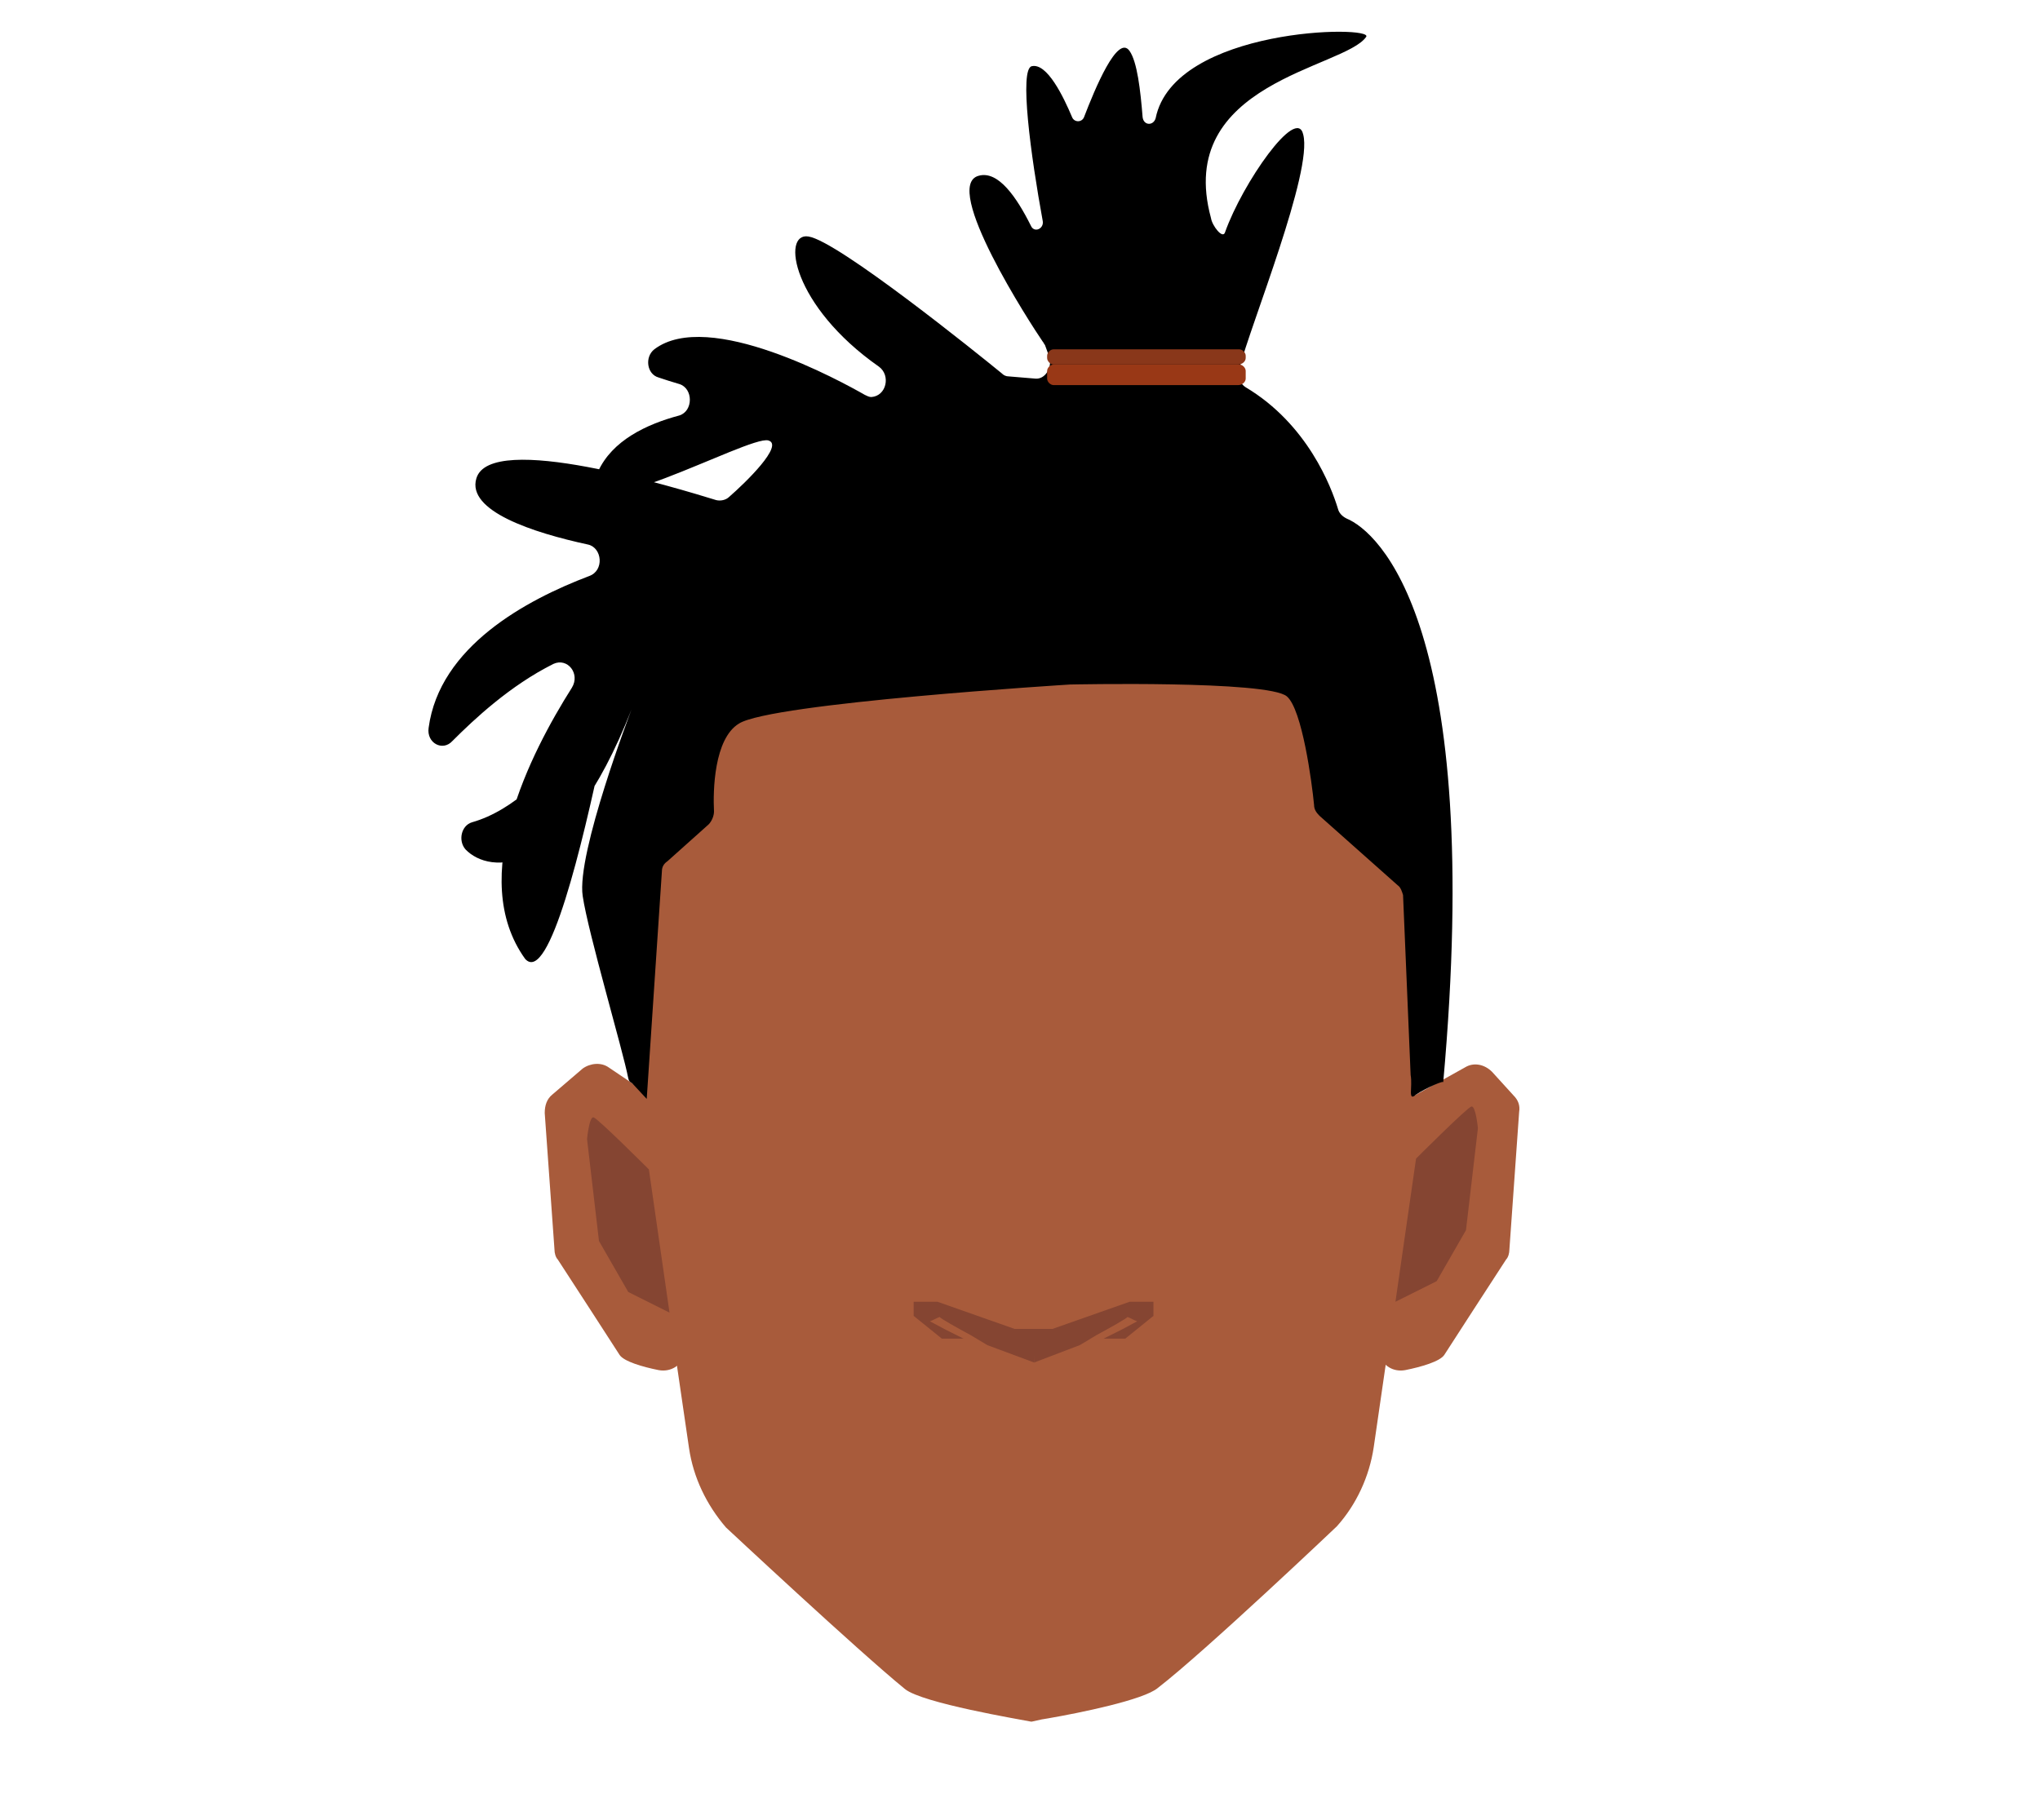 <?xml version="1.0" encoding="utf-8"?>
<!-- Generator: Adobe Illustrator 26.0.2, SVG Export Plug-In . SVG Version: 6.00 Build 0)  -->
<svg version="1.1" id="Layer_1" xmlns="http://www.w3.org/2000/svg" xmlns:xlink="http://www.w3.org/1999/xlink" x="0px" y="0px"
	 viewBox="0 0 188 167.8" style="enable-background:new 0 0 188 167.8;" xml:space="preserve">
<style type="text/css">
	.st0{fill:#A85B3B;}
	.st1{fill:#854532;}
	.st2{fill:#89371A;}
	.st3{fill:#993816;}
</style>
<g>
	<g id="Calque_9">
		<path class="st0" d="M60.4,101.3l-4.3-2.9c-0.7-0.5-1.7-0.4-2.4,0.1l-2.8,2.4c-0.5,0.4-0.7,1-0.7,1.7l0.9,12.6
			c0,0.3,0.1,0.7,0.3,0.9c1.1,1.7,5.2,8,5.7,8.8c0.4,0.6,2.1,1.1,3.6,1.4c1.1,0.2,2.1-0.4,2.4-1.5l2.9-12.3c0.1-0.5,0-1-0.2-1.4
			L61,102C60.9,101.8,60.7,101.5,60.4,101.3z"/>
		<path class="st0" d="M129.8,101.3l5.2-2.9c0.8-0.5,1.8-0.3,2.5,0.4l2,2.2c0.4,0.4,0.6,0.9,0.5,1.5l-0.9,12.7
			c0,0.3-0.1,0.7-0.3,0.9c-1.1,1.7-5.2,8-5.7,8.8c-0.4,0.6-2.1,1.1-3.6,1.4c-1.1,0.2-2.1-0.4-2.4-1.5l-2.9-12.3
			c-0.1-0.5,0-1,0.2-1.4l4.7-9C129.1,101.8,129.4,101.5,129.8,101.3z"/>
		<path class="st0" d="M132.4,79.7c-1.4-6.8-5-12.9-10.4-17.2l-4.2-3.5c-4.8-3.9-10.8-6.3-17-6.7L95.1,52H95l-5.6,0.3
			c-6.2,0.4-8.6-1.8-13.4,2.2l-9.8,6.2c-5.3,4.4-7,12.2-8.4,19c-0.5,2.5-0.9,4.5-0.9,4.6c0,0.5,2.7,14.8,2.7,14.8v8l0.2,1.1
			l3.7,25.3c0.4,2.7,1.6,5.2,3.4,7.3c0,0,12.2,11.4,16.5,14.9c1.6,1.3,10.6,2.8,11.6,3l0,0h0.1l0.9-0.2l0.6-0.1
			c2.9-0.5,8.8-1.7,10.1-2.8c4.4-3.4,16.5-14.9,16.5-14.9c1.8-2,3-4.6,3.4-7.3l3.7-25.5l0.1-0.9v-8c0,0,2.7-14.3,2.7-14.8
			C133.3,84.2,132.9,82.2,132.4,79.7z"/>
		<path class="st1" d="M95.3,125.6l4.2-1.6c0,0,0.7-0.4,1.5-0.9c1.3-0.7,2.9-1.6,2.9-1.7c0.3,0.1,0.6,0.3,0.9,0.4l-1.5,0.8l-1.6,0.8
			h2l2.6-2.1V120h-2.2l-7.1,2.5h-1.8L95.3,125.6z"/>
		<path class="st1" d="M95.3,125.6L91,124l-1.5-0.9c-1.3-0.7-2.9-1.6-2.9-1.7c-0.3,0.1-0.6,0.3-0.9,0.4l1.5,0.8l1.6,0.8h-2l-2.6-2.1
			V120h2.2l7.1,2.5h1.8L95.3,125.6z"/>
		<path class="st1" d="M128.6,120l1.9-13.2c0,0,4.7-4.7,5.1-4.8s0.6,2,0.6,2l-1.1,9.4l-2.7,4.7L128.6,120z"/>
		<path class="st1" d="M61.7,121l-1.9-13.2c0,0-4.7-4.7-5.1-4.8s-0.6,2-0.6,2l1.1,9.4l2.7,4.7L61.7,121z"/>
	</g>
	<g>
		<path d="M98.6,63.1c0,0,18.3-0.4,20,1.1c1.4,1.2,2.3,7.9,2.5,10c0,0.4,0.2,0.7,0.5,1l7.2,6.4c0.3,0.2,0.4,0.6,0.5,0.9l0.7,16.6
			c0.2,1.1-0.3,2.5,0.5,1.8c0.9-0.6,2.7-1.4,2.5-1.1c3.8-42.2-6-50.8-8.9-52c-0.4-0.2-0.7-0.5-0.8-0.9c-0.6-2-2.8-7.8-8.5-11.2
			c-0.5-0.3-0.8-1-0.6-1.7c1.1-4.2,6.8-18.2,5.9-21.6c-0.6-2.7-5.6,4.5-7.2,9c-0.2,0.7-1.2-0.6-1.3-1.3
			c-3.4-12.5,12.3-13.8,14.3-16.7c0.8-1.1-17.7-0.9-19.4,7.5c-0.2,0.7-1.1,0.7-1.2-0.1c-0.2-2.5-0.5-5.1-1.2-6.1
			c-1.1-1.6-3.2,3.5-4.2,6.1c-0.2,0.5-0.9,0.5-1.1,0c-0.8-1.9-2.3-5-3.7-4.7c-1.2,0.2-0.1,8.3,1,14.3c0.1,0.7-0.8,1.1-1.1,0.4
			c-1.3-2.6-3-5.1-4.8-4.6c-3.5,0.9,4.8,13.7,5.9,15.3c0.1,0.1,0.1,0.2,0.2,0.3l0.4,1.1c0.3,1-0.4,2.1-1.3,2L93,34.7
			c-0.3,0-0.5-0.1-0.7-0.3c-2.2-1.8-15.1-12.2-17.8-12.6c-2.5-0.4-1.5,6.4,6.5,12c1.1,0.8,0.7,2.7-0.7,2.8l0,0
			c-0.2,0-0.4-0.1-0.6-0.2c-2.1-1.2-14.4-8-19.4-4.2c-0.9,0.7-0.7,2.3,0.4,2.6c0.6,0.2,1.2,0.4,1.9,0.6c1.3,0.4,1.3,2.5,0,2.9
			c-3,0.8-6.2,2.3-7.5,5.2c-2.6,5.9,13.9-3.4,15.7-2.9c1.5,0.4-2.1,3.9-3.6,5.2c-0.3,0.3-0.8,0.4-1.2,0.3c-3.6-1.1-20.8-6.4-22.1-2
			c-0.9,3,5.2,5,10.3,6.1c1.3,0.3,1.5,2.4,0.1,2.9c-5.8,2.2-13.8,6.5-14.8,14c-0.2,1.4,1.3,2.2,2.2,1.2c2-2,5.3-5.1,9.3-7.1
			c1.3-0.6,2.5,0.9,1.7,2.2c-3.8,6-9.7,17.5-4.3,25c2.2,2.4,5.3-10.7,7.1-19.2c0.3-1.5-1.4-2.5-2.3-1.3c-2.4,3.2-5.8,6.8-9.7,7.9
			c-1,0.3-1.3,1.7-0.6,2.5c2.2,2.3,9.1,2.9,15.3-12.9c0,0-5.1,13.3-4.5,17.2c0.5,3.4,3.7,14.2,4.2,16.8c0.1,0.4,0.2,0.3,0.4,0.5
			l1.3,1.4l1.4-21c0-0.4,0.2-0.7,0.5-0.9l3.8-3.4c0.3-0.3,0.5-0.8,0.5-1.2c-0.1-1.9,0-6.7,2.3-8.1C71.1,64.8,98.6,63.1,98.6,63.1z"
			/>
		<path class="st2" d="M114.1,33.6h-17c-0.3,0-0.6-0.3-0.6-0.6v-0.2c0-0.3,0.3-0.6,0.6-0.6h17.1c0.3,0,0.6,0.3,0.6,0.6V33
			C114.8,33.3,114.5,33.6,114.1,33.6z"/>
		<path class="st3" d="M114.1,35.5h-17c-0.3,0-0.6-0.3-0.6-0.6v-0.7c0-0.3,0.3-0.6,0.6-0.6h17.1c0.3,0,0.6,0.3,0.6,0.6v0.7
			C114.8,35.2,114.5,35.5,114.1,35.5z"/>
	</g>
</g>
</svg>
